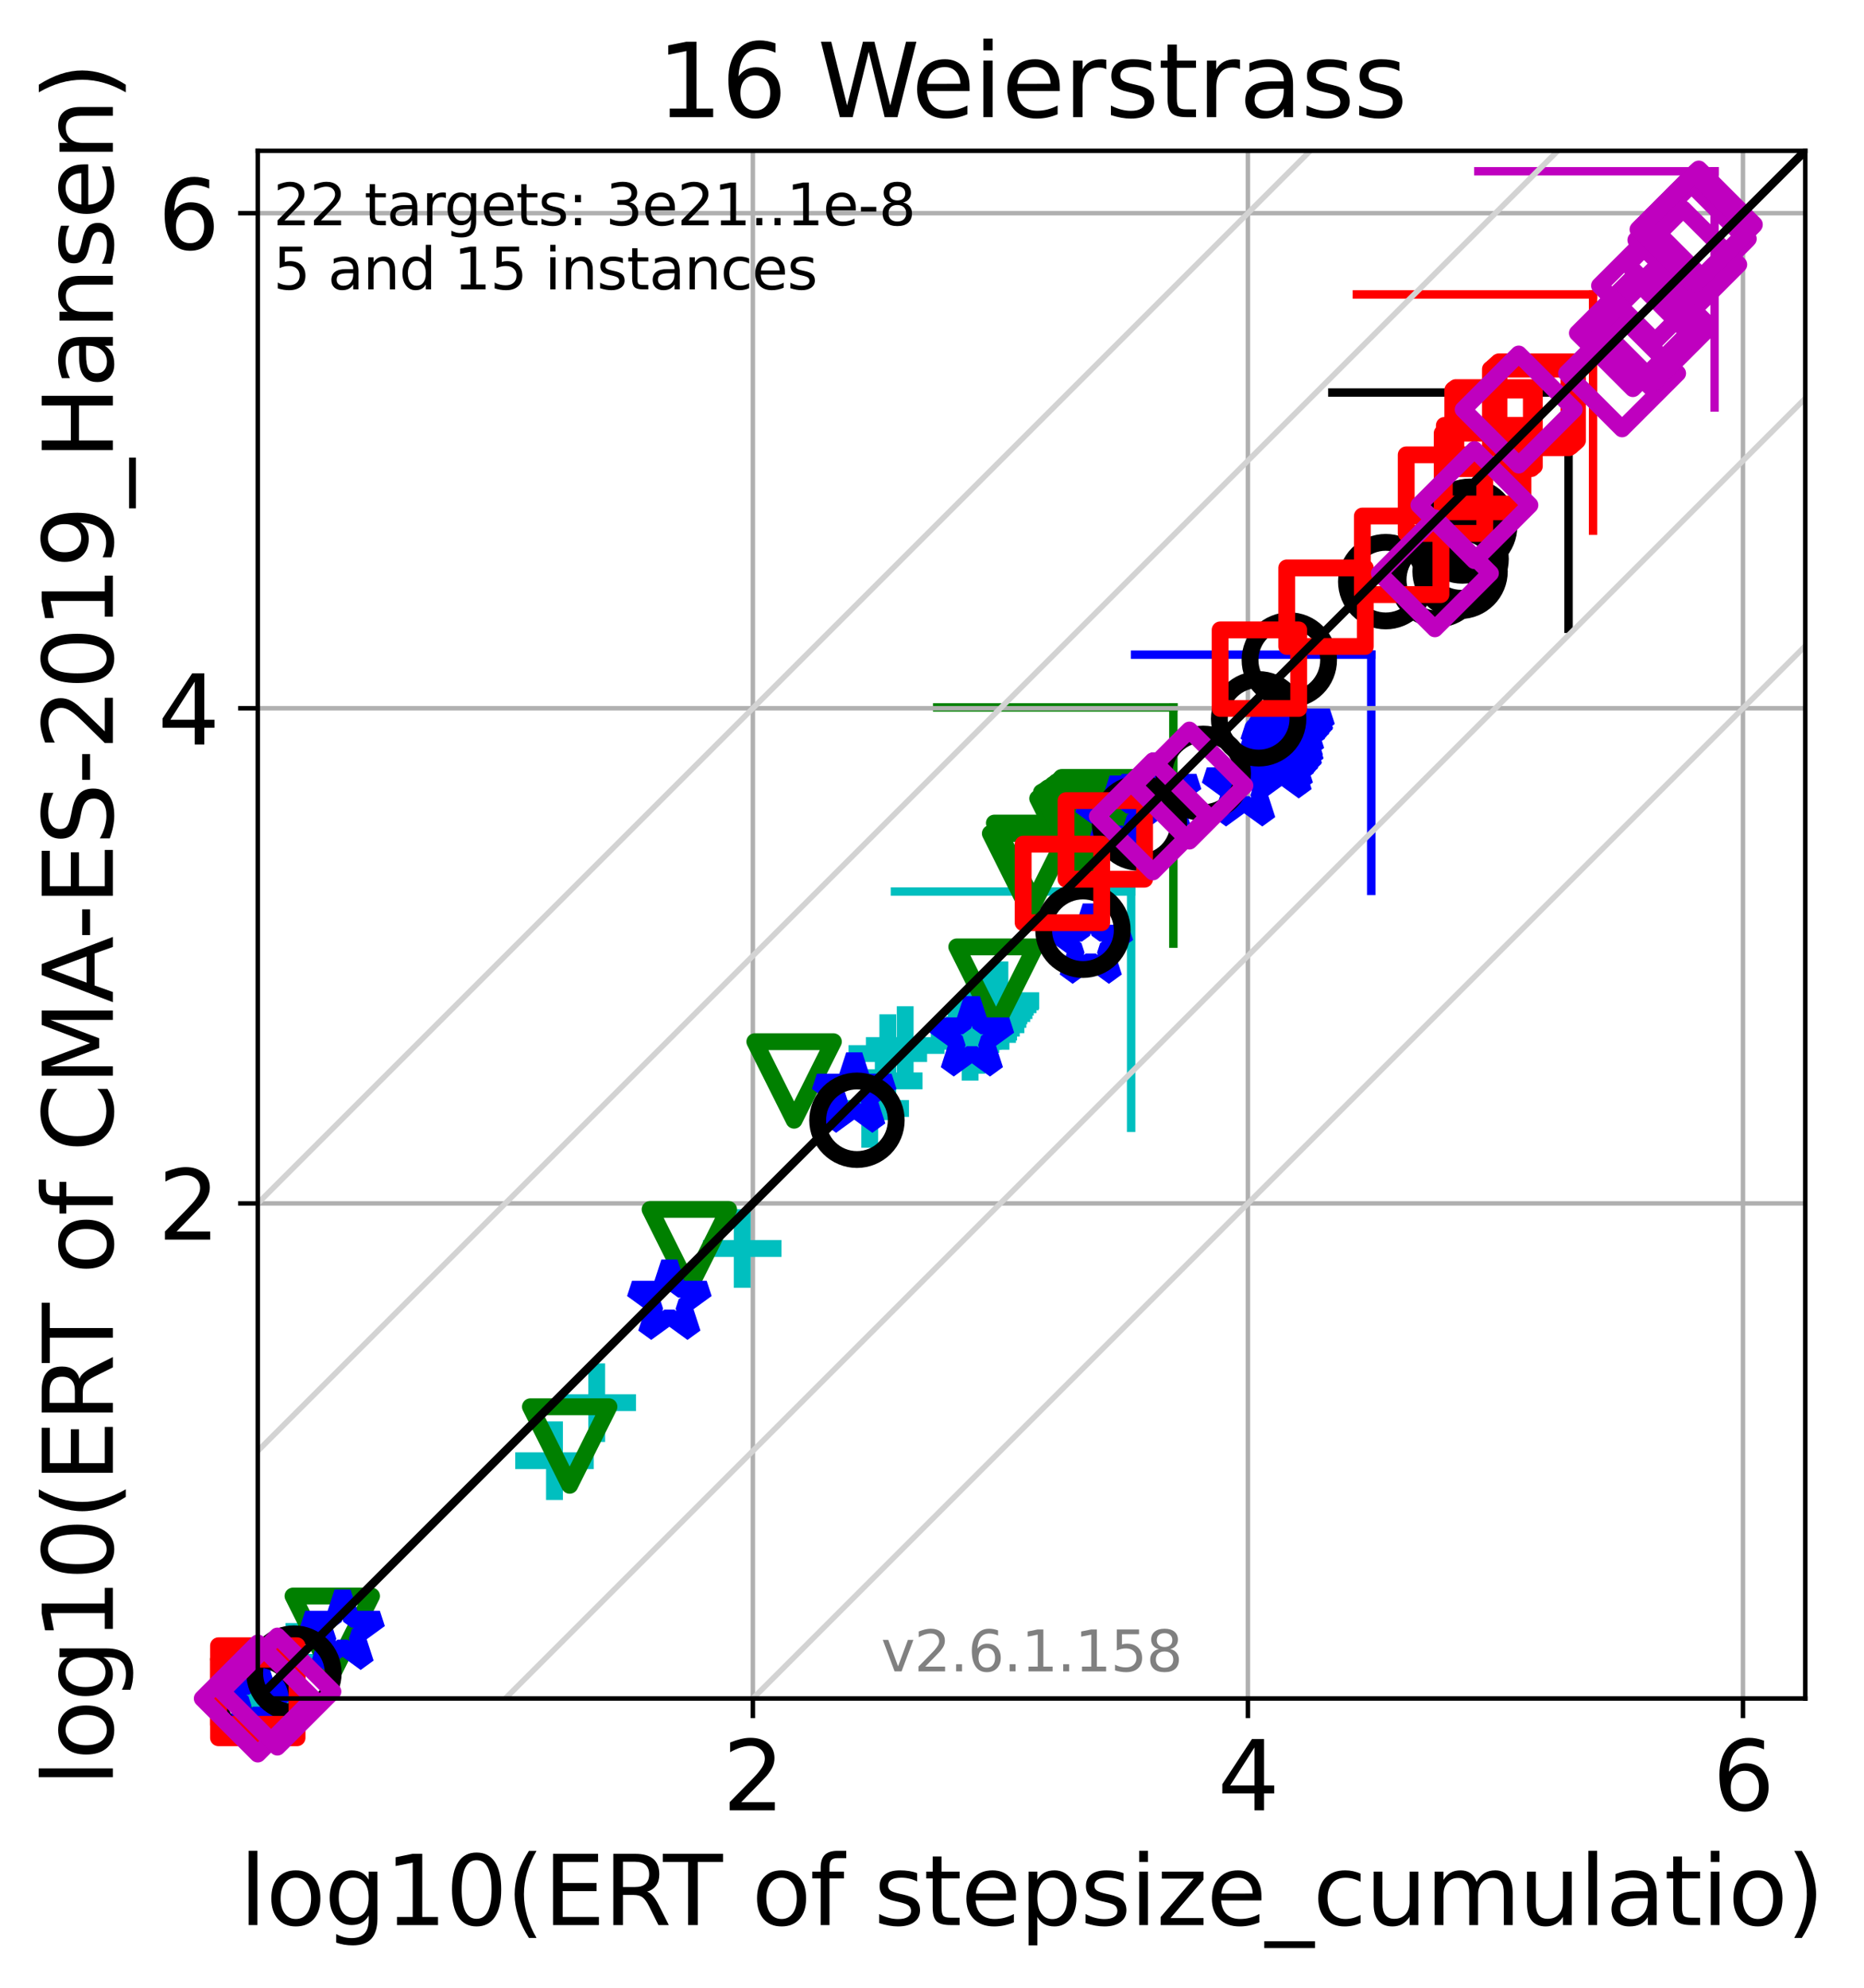 <?xml version="1.0" encoding="utf-8" standalone="no"?>
<!DOCTYPE svg PUBLIC "-//W3C//DTD SVG 1.1//EN"
  "http://www.w3.org/Graphics/SVG/1.1/DTD/svg11.dtd">
<svg xmlns:xlink="http://www.w3.org/1999/xlink" width="332.207pt" height="354.256pt" viewBox="0 0 332.207 354.256" xmlns="http://www.w3.org/2000/svg" version="1.1">
 <defs>
  <style type="text/css">*{stroke-linejoin: round; stroke-linecap: butt}</style>
 </defs>
 <g id="figure_1">
  <g id="patch_1">
   <path d="M 0 354.256 
L 332.207 354.256 
L 332.207 0 
L 0 0 
z
" style="fill: #ffffff"/>
  </g>
  <g id="axes_1">
   <g id="patch_2">
    <path d="M 45.942 302.677 
L 321.742 302.677 
L 321.742 26.877 
L 45.942 26.877 
z
" style="fill: #ffffff"/>
   </g>
   <g id="line2d_1">
    <path d="M 201.594 200.975 
L 201.594 158.878 
" clip-path="url(#pec97df1bcc)" style="fill: none; stroke: #00bfbf; stroke-width: 1.5; stroke-linecap: square"/>
   </g>
   <g id="line2d_2">
    <path d="M 159.497 158.878 
L 201.594 158.878 
" clip-path="url(#pec97df1bcc)" style="fill: none; stroke: #00bfbf; stroke-width: 1.5; stroke-linecap: square"/>
   </g>
   <g id="line2d_3">
    <path d="M 209.124 168.161 
L 209.124 126.064 
" clip-path="url(#pec97df1bcc)" style="fill: none; stroke: #008000; stroke-width: 1.5; stroke-linecap: square"/>
   </g>
   <g id="line2d_4">
    <path d="M 167.027 126.064 
L 209.124 126.064 
" clip-path="url(#pec97df1bcc)" style="fill: none; stroke: #008000; stroke-width: 1.5; stroke-linecap: square"/>
   </g>
   <g id="line2d_5">
    <path d="M 244.388 158.761 
L 244.388 116.664 
" clip-path="url(#pec97df1bcc)" style="fill: none; stroke: #0000ff; stroke-width: 1.5; stroke-linecap: square"/>
   </g>
   <g id="line2d_6">
    <path d="M 202.291 116.664 
L 244.388 116.664 
" clip-path="url(#pec97df1bcc)" style="fill: none; stroke: #0000ff; stroke-width: 1.5; stroke-linecap: square"/>
   </g>
   <g id="line2d_7">
    <path d="M 279.552 112.048 
L 279.552 69.951 
" clip-path="url(#pec97df1bcc)" style="fill: none; stroke: #000000; stroke-width: 1.5; stroke-linecap: square"/>
   </g>
   <g id="line2d_8">
    <path d="M 237.455 69.951 
L 279.552 69.951 
" clip-path="url(#pec97df1bcc)" style="fill: none; stroke: #000000; stroke-width: 1.5; stroke-linecap: square"/>
   </g>
   <g id="line2d_9">
    <path d="M 283.921 94.568 
L 283.921 52.471 
" clip-path="url(#pec97df1bcc)" style="fill: none; stroke: #ff0000; stroke-width: 1.5; stroke-linecap: square"/>
   </g>
   <g id="line2d_10">
    <path d="M 241.824 52.471 
L 283.921 52.471 
" clip-path="url(#pec97df1bcc)" style="fill: none; stroke: #ff0000; stroke-width: 1.5; stroke-linecap: square"/>
   </g>
   <g id="line2d_11">
    <path d="M 305.575 72.622 
L 305.575 30.525 
" clip-path="url(#pec97df1bcc)" style="fill: none; stroke: #bf00bf; stroke-width: 1.5; stroke-linecap: square"/>
   </g>
   <g id="line2d_12">
    <path d="M 263.478 30.525 
L 305.575 30.525 
" clip-path="url(#pec97df1bcc)" style="fill: none; stroke: #bf00bf; stroke-width: 1.5; stroke-linecap: square"/>
   </g>
   <g id="matplotlib.axis_1">
    <g id="xtick_1">
     <g id="line2d_13">
      <path d="M 134.173 302.677 
L 134.173 26.877 
" clip-path="url(#pec97df1bcc)" style="fill: none; stroke: #b0b0b0; stroke-width: 0.8; stroke-linecap: square"/>
     </g>
     <g id="line2d_14">
      <defs>
       <path id="m3fbb1f5963" d="M 0 0 
L 0 3.5 
" style="stroke: #000000; stroke-width: 0.8"/>
      </defs>
      <g>
       <use xlink:href="#m3fbb1f5963" x="134.173" y="302.677" style="stroke: #000000; stroke-width: 0.8"/>
      </g>
     </g>
     <g id="text_1">
      <!-- 2 -->
      <g transform="translate(128.765 322.595)scale(0.17 -0.17)">
       <defs>
        <path id="DejaVuSans-32" d="M 1228 531 
L 3431 531 
L 3431 0 
L 469 0 
L 469 531 
Q 828 903 1448 1529 
Q 2069 2156 2228 2338 
Q 2531 2678 2651 2914 
Q 2772 3150 2772 3378 
Q 2772 3750 2511 3984 
Q 2250 4219 1831 4219 
Q 1534 4219 1204 4116 
Q 875 4013 500 3803 
L 500 4441 
Q 881 4594 1212 4672 
Q 1544 4750 1819 4750 
Q 2544 4750 2975 4387 
Q 3406 4025 3406 3419 
Q 3406 3131 3298 2873 
Q 3191 2616 2906 2266 
Q 2828 2175 2409 1742 
Q 1991 1309 1228 531 
z
" transform="scale(0.016)"/>
       </defs>
       <use xlink:href="#DejaVuSans-32"/>
      </g>
     </g>
    </g>
    <g id="xtick_2">
     <g id="line2d_15">
      <path d="M 222.404 302.677 
L 222.404 26.877 
" clip-path="url(#pec97df1bcc)" style="fill: none; stroke: #b0b0b0; stroke-width: 0.8; stroke-linecap: square"/>
     </g>
     <g id="line2d_16">
      <g>
       <use xlink:href="#m3fbb1f5963" x="222.404" y="302.677" style="stroke: #000000; stroke-width: 0.8"/>
      </g>
     </g>
     <g id="text_2">
      <!-- 4 -->
      <g transform="translate(216.996 322.595)scale(0.17 -0.17)">
       <defs>
        <path id="DejaVuSans-34" d="M 2419 4116 
L 825 1625 
L 2419 1625 
L 2419 4116 
z
M 2253 4666 
L 3047 4666 
L 3047 1625 
L 3713 1625 
L 3713 1100 
L 3047 1100 
L 3047 0 
L 2419 0 
L 2419 1100 
L 313 1100 
L 313 1709 
L 2253 4666 
z
" transform="scale(0.016)"/>
       </defs>
       <use xlink:href="#DejaVuSans-34"/>
      </g>
     </g>
    </g>
    <g id="xtick_3">
     <g id="line2d_17">
      <path d="M 310.635 302.677 
L 310.635 26.877 
" clip-path="url(#pec97df1bcc)" style="fill: none; stroke: #b0b0b0; stroke-width: 0.8; stroke-linecap: square"/>
     </g>
     <g id="line2d_18">
      <g>
       <use xlink:href="#m3fbb1f5963" x="310.635" y="302.677" style="stroke: #000000; stroke-width: 0.8"/>
      </g>
     </g>
     <g id="text_3">
      <!-- 6 -->
      <g transform="translate(305.227 322.595)scale(0.17 -0.17)">
       <defs>
        <path id="DejaVuSans-36" d="M 2113 2584 
Q 1688 2584 1439 2293 
Q 1191 2003 1191 1497 
Q 1191 994 1439 701 
Q 1688 409 2113 409 
Q 2538 409 2786 701 
Q 3034 994 3034 1497 
Q 3034 2003 2786 2293 
Q 2538 2584 2113 2584 
z
M 3366 4563 
L 3366 3988 
Q 3128 4100 2886 4159 
Q 2644 4219 2406 4219 
Q 1781 4219 1451 3797 
Q 1122 3375 1075 2522 
Q 1259 2794 1537 2939 
Q 1816 3084 2150 3084 
Q 2853 3084 3261 2657 
Q 3669 2231 3669 1497 
Q 3669 778 3244 343 
Q 2819 -91 2113 -91 
Q 1303 -91 875 529 
Q 447 1150 447 2328 
Q 447 3434 972 4092 
Q 1497 4750 2381 4750 
Q 2619 4750 2861 4703 
Q 3103 4656 3366 4563 
z
" transform="scale(0.016)"/>
       </defs>
       <use xlink:href="#DejaVuSans-36"/>
      </g>
     </g>
    </g>
    <g id="text_4">
     <!-- log10(ERT of stepsize_cumulatio) -->
     <g transform="translate(42.677 343.047)scale(0.17 -0.17)">
      <defs>
       <path id="DejaVuSans-6c" d="M 603 4863 
L 1178 4863 
L 1178 0 
L 603 0 
L 603 4863 
z
" transform="scale(0.016)"/>
       <path id="DejaVuSans-6f" d="M 1959 3097 
Q 1497 3097 1228 2736 
Q 959 2375 959 1747 
Q 959 1119 1226 758 
Q 1494 397 1959 397 
Q 2419 397 2687 759 
Q 2956 1122 2956 1747 
Q 2956 2369 2687 2733 
Q 2419 3097 1959 3097 
z
M 1959 3584 
Q 2709 3584 3137 3096 
Q 3566 2609 3566 1747 
Q 3566 888 3137 398 
Q 2709 -91 1959 -91 
Q 1206 -91 779 398 
Q 353 888 353 1747 
Q 353 2609 779 3096 
Q 1206 3584 1959 3584 
z
" transform="scale(0.016)"/>
       <path id="DejaVuSans-67" d="M 2906 1791 
Q 2906 2416 2648 2759 
Q 2391 3103 1925 3103 
Q 1463 3103 1205 2759 
Q 947 2416 947 1791 
Q 947 1169 1205 825 
Q 1463 481 1925 481 
Q 2391 481 2648 825 
Q 2906 1169 2906 1791 
z
M 3481 434 
Q 3481 -459 3084 -895 
Q 2688 -1331 1869 -1331 
Q 1566 -1331 1297 -1286 
Q 1028 -1241 775 -1147 
L 775 -588 
Q 1028 -725 1275 -790 
Q 1522 -856 1778 -856 
Q 2344 -856 2625 -561 
Q 2906 -266 2906 331 
L 2906 616 
Q 2728 306 2450 153 
Q 2172 0 1784 0 
Q 1141 0 747 490 
Q 353 981 353 1791 
Q 353 2603 747 3093 
Q 1141 3584 1784 3584 
Q 2172 3584 2450 3431 
Q 2728 3278 2906 2969 
L 2906 3500 
L 3481 3500 
L 3481 434 
z
" transform="scale(0.016)"/>
       <path id="DejaVuSans-31" d="M 794 531 
L 1825 531 
L 1825 4091 
L 703 3866 
L 703 4441 
L 1819 4666 
L 2450 4666 
L 2450 531 
L 3481 531 
L 3481 0 
L 794 0 
L 794 531 
z
" transform="scale(0.016)"/>
       <path id="DejaVuSans-30" d="M 2034 4250 
Q 1547 4250 1301 3770 
Q 1056 3291 1056 2328 
Q 1056 1369 1301 889 
Q 1547 409 2034 409 
Q 2525 409 2770 889 
Q 3016 1369 3016 2328 
Q 3016 3291 2770 3770 
Q 2525 4250 2034 4250 
z
M 2034 4750 
Q 2819 4750 3233 4129 
Q 3647 3509 3647 2328 
Q 3647 1150 3233 529 
Q 2819 -91 2034 -91 
Q 1250 -91 836 529 
Q 422 1150 422 2328 
Q 422 3509 836 4129 
Q 1250 4750 2034 4750 
z
" transform="scale(0.016)"/>
       <path id="DejaVuSans-28" d="M 1984 4856 
Q 1566 4138 1362 3434 
Q 1159 2731 1159 2009 
Q 1159 1288 1364 580 
Q 1569 -128 1984 -844 
L 1484 -844 
Q 1016 -109 783 600 
Q 550 1309 550 2009 
Q 550 2706 781 3412 
Q 1013 4119 1484 4856 
L 1984 4856 
z
" transform="scale(0.016)"/>
       <path id="DejaVuSans-45" d="M 628 4666 
L 3578 4666 
L 3578 4134 
L 1259 4134 
L 1259 2753 
L 3481 2753 
L 3481 2222 
L 1259 2222 
L 1259 531 
L 3634 531 
L 3634 0 
L 628 0 
L 628 4666 
z
" transform="scale(0.016)"/>
       <path id="DejaVuSans-52" d="M 2841 2188 
Q 3044 2119 3236 1894 
Q 3428 1669 3622 1275 
L 4263 0 
L 3584 0 
L 2988 1197 
Q 2756 1666 2539 1819 
Q 2322 1972 1947 1972 
L 1259 1972 
L 1259 0 
L 628 0 
L 628 4666 
L 2053 4666 
Q 2853 4666 3247 4331 
Q 3641 3997 3641 3322 
Q 3641 2881 3436 2590 
Q 3231 2300 2841 2188 
z
M 1259 4147 
L 1259 2491 
L 2053 2491 
Q 2509 2491 2742 2702 
Q 2975 2913 2975 3322 
Q 2975 3731 2742 3939 
Q 2509 4147 2053 4147 
L 1259 4147 
z
" transform="scale(0.016)"/>
       <path id="DejaVuSans-54" d="M -19 4666 
L 3928 4666 
L 3928 4134 
L 2272 4134 
L 2272 0 
L 1638 0 
L 1638 4134 
L -19 4134 
L -19 4666 
z
" transform="scale(0.016)"/>
       <path id="DejaVuSans-20" transform="scale(0.016)"/>
       <path id="DejaVuSans-66" d="M 2375 4863 
L 2375 4384 
L 1825 4384 
Q 1516 4384 1395 4259 
Q 1275 4134 1275 3809 
L 1275 3500 
L 2222 3500 
L 2222 3053 
L 1275 3053 
L 1275 0 
L 697 0 
L 697 3053 
L 147 3053 
L 147 3500 
L 697 3500 
L 697 3744 
Q 697 4328 969 4595 
Q 1241 4863 1831 4863 
L 2375 4863 
z
" transform="scale(0.016)"/>
       <path id="DejaVuSans-73" d="M 2834 3397 
L 2834 2853 
Q 2591 2978 2328 3040 
Q 2066 3103 1784 3103 
Q 1356 3103 1142 2972 
Q 928 2841 928 2578 
Q 928 2378 1081 2264 
Q 1234 2150 1697 2047 
L 1894 2003 
Q 2506 1872 2764 1633 
Q 3022 1394 3022 966 
Q 3022 478 2636 193 
Q 2250 -91 1575 -91 
Q 1294 -91 989 -36 
Q 684 19 347 128 
L 347 722 
Q 666 556 975 473 
Q 1284 391 1588 391 
Q 1994 391 2212 530 
Q 2431 669 2431 922 
Q 2431 1156 2273 1281 
Q 2116 1406 1581 1522 
L 1381 1569 
Q 847 1681 609 1914 
Q 372 2147 372 2553 
Q 372 3047 722 3315 
Q 1072 3584 1716 3584 
Q 2034 3584 2315 3537 
Q 2597 3491 2834 3397 
z
" transform="scale(0.016)"/>
       <path id="DejaVuSans-74" d="M 1172 4494 
L 1172 3500 
L 2356 3500 
L 2356 3053 
L 1172 3053 
L 1172 1153 
Q 1172 725 1289 603 
Q 1406 481 1766 481 
L 2356 481 
L 2356 0 
L 1766 0 
Q 1100 0 847 248 
Q 594 497 594 1153 
L 594 3053 
L 172 3053 
L 172 3500 
L 594 3500 
L 594 4494 
L 1172 4494 
z
" transform="scale(0.016)"/>
       <path id="DejaVuSans-65" d="M 3597 1894 
L 3597 1613 
L 953 1613 
Q 991 1019 1311 708 
Q 1631 397 2203 397 
Q 2534 397 2845 478 
Q 3156 559 3463 722 
L 3463 178 
Q 3153 47 2828 -22 
Q 2503 -91 2169 -91 
Q 1331 -91 842 396 
Q 353 884 353 1716 
Q 353 2575 817 3079 
Q 1281 3584 2069 3584 
Q 2775 3584 3186 3129 
Q 3597 2675 3597 1894 
z
M 3022 2063 
Q 3016 2534 2758 2815 
Q 2500 3097 2075 3097 
Q 1594 3097 1305 2825 
Q 1016 2553 972 2059 
L 3022 2063 
z
" transform="scale(0.016)"/>
       <path id="DejaVuSans-70" d="M 1159 525 
L 1159 -1331 
L 581 -1331 
L 581 3500 
L 1159 3500 
L 1159 2969 
Q 1341 3281 1617 3432 
Q 1894 3584 2278 3584 
Q 2916 3584 3314 3078 
Q 3713 2572 3713 1747 
Q 3713 922 3314 415 
Q 2916 -91 2278 -91 
Q 1894 -91 1617 61 
Q 1341 213 1159 525 
z
M 3116 1747 
Q 3116 2381 2855 2742 
Q 2594 3103 2138 3103 
Q 1681 3103 1420 2742 
Q 1159 2381 1159 1747 
Q 1159 1113 1420 752 
Q 1681 391 2138 391 
Q 2594 391 2855 752 
Q 3116 1113 3116 1747 
z
" transform="scale(0.016)"/>
       <path id="DejaVuSans-69" d="M 603 3500 
L 1178 3500 
L 1178 0 
L 603 0 
L 603 3500 
z
M 603 4863 
L 1178 4863 
L 1178 4134 
L 603 4134 
L 603 4863 
z
" transform="scale(0.016)"/>
       <path id="DejaVuSans-7a" d="M 353 3500 
L 3084 3500 
L 3084 2975 
L 922 459 
L 3084 459 
L 3084 0 
L 275 0 
L 275 525 
L 2438 3041 
L 353 3041 
L 353 3500 
z
" transform="scale(0.016)"/>
       <path id="DejaVuSans-5f" d="M 3263 -1063 
L 3263 -1509 
L -63 -1509 
L -63 -1063 
L 3263 -1063 
z
" transform="scale(0.016)"/>
       <path id="DejaVuSans-63" d="M 3122 3366 
L 3122 2828 
Q 2878 2963 2633 3030 
Q 2388 3097 2138 3097 
Q 1578 3097 1268 2742 
Q 959 2388 959 1747 
Q 959 1106 1268 751 
Q 1578 397 2138 397 
Q 2388 397 2633 464 
Q 2878 531 3122 666 
L 3122 134 
Q 2881 22 2623 -34 
Q 2366 -91 2075 -91 
Q 1284 -91 818 406 
Q 353 903 353 1747 
Q 353 2603 823 3093 
Q 1294 3584 2113 3584 
Q 2378 3584 2631 3529 
Q 2884 3475 3122 3366 
z
" transform="scale(0.016)"/>
       <path id="DejaVuSans-75" d="M 544 1381 
L 544 3500 
L 1119 3500 
L 1119 1403 
Q 1119 906 1312 657 
Q 1506 409 1894 409 
Q 2359 409 2629 706 
Q 2900 1003 2900 1516 
L 2900 3500 
L 3475 3500 
L 3475 0 
L 2900 0 
L 2900 538 
Q 2691 219 2414 64 
Q 2138 -91 1772 -91 
Q 1169 -91 856 284 
Q 544 659 544 1381 
z
M 1991 3584 
L 1991 3584 
z
" transform="scale(0.016)"/>
       <path id="DejaVuSans-6d" d="M 3328 2828 
Q 3544 3216 3844 3400 
Q 4144 3584 4550 3584 
Q 5097 3584 5394 3201 
Q 5691 2819 5691 2113 
L 5691 0 
L 5113 0 
L 5113 2094 
Q 5113 2597 4934 2840 
Q 4756 3084 4391 3084 
Q 3944 3084 3684 2787 
Q 3425 2491 3425 1978 
L 3425 0 
L 2847 0 
L 2847 2094 
Q 2847 2600 2669 2842 
Q 2491 3084 2119 3084 
Q 1678 3084 1418 2786 
Q 1159 2488 1159 1978 
L 1159 0 
L 581 0 
L 581 3500 
L 1159 3500 
L 1159 2956 
Q 1356 3278 1631 3431 
Q 1906 3584 2284 3584 
Q 2666 3584 2933 3390 
Q 3200 3197 3328 2828 
z
" transform="scale(0.016)"/>
       <path id="DejaVuSans-61" d="M 2194 1759 
Q 1497 1759 1228 1600 
Q 959 1441 959 1056 
Q 959 750 1161 570 
Q 1363 391 1709 391 
Q 2188 391 2477 730 
Q 2766 1069 2766 1631 
L 2766 1759 
L 2194 1759 
z
M 3341 1997 
L 3341 0 
L 2766 0 
L 2766 531 
Q 2569 213 2275 61 
Q 1981 -91 1556 -91 
Q 1019 -91 701 211 
Q 384 513 384 1019 
Q 384 1609 779 1909 
Q 1175 2209 1959 2209 
L 2766 2209 
L 2766 2266 
Q 2766 2663 2505 2880 
Q 2244 3097 1772 3097 
Q 1472 3097 1187 3025 
Q 903 2953 641 2809 
L 641 3341 
Q 956 3463 1253 3523 
Q 1550 3584 1831 3584 
Q 2591 3584 2966 3190 
Q 3341 2797 3341 1997 
z
" transform="scale(0.016)"/>
       <path id="DejaVuSans-29" d="M 513 4856 
L 1013 4856 
Q 1481 4119 1714 3412 
Q 1947 2706 1947 2009 
Q 1947 1309 1714 600 
Q 1481 -109 1013 -844 
L 513 -844 
Q 928 -128 1133 580 
Q 1338 1288 1338 2009 
Q 1338 2731 1133 3434 
Q 928 4138 513 4856 
z
" transform="scale(0.016)"/>
      </defs>
      <use xlink:href="#DejaVuSans-6c"/>
      <use xlink:href="#DejaVuSans-6f" x="27.783"/>
      <use xlink:href="#DejaVuSans-67" x="88.965"/>
      <use xlink:href="#DejaVuSans-31" x="152.441"/>
      <use xlink:href="#DejaVuSans-30" x="216.064"/>
      <use xlink:href="#DejaVuSans-28" x="279.688"/>
      <use xlink:href="#DejaVuSans-45" x="318.701"/>
      <use xlink:href="#DejaVuSans-52" x="381.885"/>
      <use xlink:href="#DejaVuSans-54" x="444.117"/>
      <use xlink:href="#DejaVuSans-20" x="505.201"/>
      <use xlink:href="#DejaVuSans-6f" x="536.988"/>
      <use xlink:href="#DejaVuSans-66" x="598.17"/>
      <use xlink:href="#DejaVuSans-20" x="633.375"/>
      <use xlink:href="#DejaVuSans-73" x="665.162"/>
      <use xlink:href="#DejaVuSans-74" x="717.262"/>
      <use xlink:href="#DejaVuSans-65" x="756.471"/>
      <use xlink:href="#DejaVuSans-70" x="817.994"/>
      <use xlink:href="#DejaVuSans-73" x="881.471"/>
      <use xlink:href="#DejaVuSans-69" x="933.57"/>
      <use xlink:href="#DejaVuSans-7a" x="961.354"/>
      <use xlink:href="#DejaVuSans-65" x="1013.844"/>
      <use xlink:href="#DejaVuSans-5f" x="1075.367"/>
      <use xlink:href="#DejaVuSans-63" x="1125.367"/>
      <use xlink:href="#DejaVuSans-75" x="1180.348"/>
      <use xlink:href="#DejaVuSans-6d" x="1243.727"/>
      <use xlink:href="#DejaVuSans-75" x="1341.139"/>
      <use xlink:href="#DejaVuSans-6c" x="1404.518"/>
      <use xlink:href="#DejaVuSans-61" x="1432.301"/>
      <use xlink:href="#DejaVuSans-74" x="1493.58"/>
      <use xlink:href="#DejaVuSans-69" x="1532.789"/>
      <use xlink:href="#DejaVuSans-6f" x="1560.572"/>
      <use xlink:href="#DejaVuSans-29" x="1621.754"/>
     </g>
    </g>
   </g>
   <g id="matplotlib.axis_2">
    <g id="ytick_1">
     <g id="line2d_19">
      <path d="M 45.942 214.446 
L 321.742 214.446 
" clip-path="url(#pec97df1bcc)" style="fill: none; stroke: #b0b0b0; stroke-width: 0.8; stroke-linecap: square"/>
     </g>
     <g id="line2d_20">
      <defs>
       <path id="md7841260b5" d="M 0 0 
L -3.5 0 
" style="stroke: #000000; stroke-width: 0.8"/>
      </defs>
      <g>
       <use xlink:href="#md7841260b5" x="45.942" y="214.446" style="stroke: #000000; stroke-width: 0.8"/>
      </g>
     </g>
     <g id="text_5">
      <!-- 2 -->
      <g transform="translate(28.126 220.905)scale(0.17 -0.17)">
       <use xlink:href="#DejaVuSans-32"/>
      </g>
     </g>
    </g>
    <g id="ytick_2">
     <g id="line2d_21">
      <path d="M 45.942 126.215 
L 321.742 126.215 
" clip-path="url(#pec97df1bcc)" style="fill: none; stroke: #b0b0b0; stroke-width: 0.8; stroke-linecap: square"/>
     </g>
     <g id="line2d_22">
      <g>
       <use xlink:href="#md7841260b5" x="45.942" y="126.215" style="stroke: #000000; stroke-width: 0.8"/>
      </g>
     </g>
     <g id="text_6">
      <!-- 4 -->
      <g transform="translate(28.126 132.674)scale(0.17 -0.17)">
       <use xlink:href="#DejaVuSans-34"/>
      </g>
     </g>
    </g>
    <g id="ytick_3">
     <g id="line2d_23">
      <path d="M 45.942 37.984 
L 321.742 37.984 
" clip-path="url(#pec97df1bcc)" style="fill: none; stroke: #b0b0b0; stroke-width: 0.8; stroke-linecap: square"/>
     </g>
     <g id="line2d_24">
      <g>
       <use xlink:href="#md7841260b5" x="45.942" y="37.984" style="stroke: #000000; stroke-width: 0.8"/>
      </g>
     </g>
     <g id="text_7">
      <!-- 6 -->
      <g transform="translate(28.126 44.443)scale(0.17 -0.17)">
       <use xlink:href="#DejaVuSans-36"/>
      </g>
     </g>
    </g>
    <g id="text_8">
     <!-- log10(ERT of CMA-ES-2019_Hansen) -->
     <g transform="translate(20.117 318.342)rotate(-90)scale(0.17 -0.17)">
      <defs>
       <path id="DejaVuSans-43" d="M 4122 4306 
L 4122 3641 
Q 3803 3938 3442 4084 
Q 3081 4231 2675 4231 
Q 1875 4231 1450 3742 
Q 1025 3253 1025 2328 
Q 1025 1406 1450 917 
Q 1875 428 2675 428 
Q 3081 428 3442 575 
Q 3803 722 4122 1019 
L 4122 359 
Q 3791 134 3420 21 
Q 3050 -91 2638 -91 
Q 1578 -91 968 557 
Q 359 1206 359 2328 
Q 359 3453 968 4101 
Q 1578 4750 2638 4750 
Q 3056 4750 3426 4639 
Q 3797 4528 4122 4306 
z
" transform="scale(0.016)"/>
       <path id="DejaVuSans-4d" d="M 628 4666 
L 1569 4666 
L 2759 1491 
L 3956 4666 
L 4897 4666 
L 4897 0 
L 4281 0 
L 4281 4097 
L 3078 897 
L 2444 897 
L 1241 4097 
L 1241 0 
L 628 0 
L 628 4666 
z
" transform="scale(0.016)"/>
       <path id="DejaVuSans-41" d="M 2188 4044 
L 1331 1722 
L 3047 1722 
L 2188 4044 
z
M 1831 4666 
L 2547 4666 
L 4325 0 
L 3669 0 
L 3244 1197 
L 1141 1197 
L 716 0 
L 50 0 
L 1831 4666 
z
" transform="scale(0.016)"/>
       <path id="DejaVuSans-2d" d="M 313 2009 
L 1997 2009 
L 1997 1497 
L 313 1497 
L 313 2009 
z
" transform="scale(0.016)"/>
       <path id="DejaVuSans-53" d="M 3425 4513 
L 3425 3897 
Q 3066 4069 2747 4153 
Q 2428 4238 2131 4238 
Q 1616 4238 1336 4038 
Q 1056 3838 1056 3469 
Q 1056 3159 1242 3001 
Q 1428 2844 1947 2747 
L 2328 2669 
Q 3034 2534 3370 2195 
Q 3706 1856 3706 1288 
Q 3706 609 3251 259 
Q 2797 -91 1919 -91 
Q 1588 -91 1214 -16 
Q 841 59 441 206 
L 441 856 
Q 825 641 1194 531 
Q 1563 422 1919 422 
Q 2459 422 2753 634 
Q 3047 847 3047 1241 
Q 3047 1584 2836 1778 
Q 2625 1972 2144 2069 
L 1759 2144 
Q 1053 2284 737 2584 
Q 422 2884 422 3419 
Q 422 4038 858 4394 
Q 1294 4750 2059 4750 
Q 2388 4750 2728 4690 
Q 3069 4631 3425 4513 
z
" transform="scale(0.016)"/>
       <path id="DejaVuSans-39" d="M 703 97 
L 703 672 
Q 941 559 1184 500 
Q 1428 441 1663 441 
Q 2288 441 2617 861 
Q 2947 1281 2994 2138 
Q 2813 1869 2534 1725 
Q 2256 1581 1919 1581 
Q 1219 1581 811 2004 
Q 403 2428 403 3163 
Q 403 3881 828 4315 
Q 1253 4750 1959 4750 
Q 2769 4750 3195 4129 
Q 3622 3509 3622 2328 
Q 3622 1225 3098 567 
Q 2575 -91 1691 -91 
Q 1453 -91 1209 -44 
Q 966 3 703 97 
z
M 1959 2075 
Q 2384 2075 2632 2365 
Q 2881 2656 2881 3163 
Q 2881 3666 2632 3958 
Q 2384 4250 1959 4250 
Q 1534 4250 1286 3958 
Q 1038 3666 1038 3163 
Q 1038 2656 1286 2365 
Q 1534 2075 1959 2075 
z
" transform="scale(0.016)"/>
       <path id="DejaVuSans-48" d="M 628 4666 
L 1259 4666 
L 1259 2753 
L 3553 2753 
L 3553 4666 
L 4184 4666 
L 4184 0 
L 3553 0 
L 3553 2222 
L 1259 2222 
L 1259 0 
L 628 0 
L 628 4666 
z
" transform="scale(0.016)"/>
       <path id="DejaVuSans-6e" d="M 3513 2113 
L 3513 0 
L 2938 0 
L 2938 2094 
Q 2938 2591 2744 2837 
Q 2550 3084 2163 3084 
Q 1697 3084 1428 2787 
Q 1159 2491 1159 1978 
L 1159 0 
L 581 0 
L 581 3500 
L 1159 3500 
L 1159 2956 
Q 1366 3272 1645 3428 
Q 1925 3584 2291 3584 
Q 2894 3584 3203 3211 
Q 3513 2838 3513 2113 
z
" transform="scale(0.016)"/>
      </defs>
      <use xlink:href="#DejaVuSans-6c"/>
      <use xlink:href="#DejaVuSans-6f" x="27.783"/>
      <use xlink:href="#DejaVuSans-67" x="88.965"/>
      <use xlink:href="#DejaVuSans-31" x="152.441"/>
      <use xlink:href="#DejaVuSans-30" x="216.064"/>
      <use xlink:href="#DejaVuSans-28" x="279.688"/>
      <use xlink:href="#DejaVuSans-45" x="318.701"/>
      <use xlink:href="#DejaVuSans-52" x="381.885"/>
      <use xlink:href="#DejaVuSans-54" x="444.117"/>
      <use xlink:href="#DejaVuSans-20" x="505.201"/>
      <use xlink:href="#DejaVuSans-6f" x="536.988"/>
      <use xlink:href="#DejaVuSans-66" x="598.17"/>
      <use xlink:href="#DejaVuSans-20" x="633.375"/>
      <use xlink:href="#DejaVuSans-43" x="665.162"/>
      <use xlink:href="#DejaVuSans-4d" x="734.986"/>
      <use xlink:href="#DejaVuSans-41" x="821.266"/>
      <use xlink:href="#DejaVuSans-2d" x="887.424"/>
      <use xlink:href="#DejaVuSans-45" x="923.508"/>
      <use xlink:href="#DejaVuSans-53" x="986.691"/>
      <use xlink:href="#DejaVuSans-2d" x="1050.168"/>
      <use xlink:href="#DejaVuSans-32" x="1086.252"/>
      <use xlink:href="#DejaVuSans-30" x="1149.875"/>
      <use xlink:href="#DejaVuSans-31" x="1213.498"/>
      <use xlink:href="#DejaVuSans-39" x="1277.121"/>
      <use xlink:href="#DejaVuSans-5f" x="1340.744"/>
      <use xlink:href="#DejaVuSans-48" x="1390.744"/>
      <use xlink:href="#DejaVuSans-61" x="1465.939"/>
      <use xlink:href="#DejaVuSans-6e" x="1527.219"/>
      <use xlink:href="#DejaVuSans-73" x="1590.598"/>
      <use xlink:href="#DejaVuSans-65" x="1642.697"/>
      <use xlink:href="#DejaVuSans-6e" x="1704.221"/>
      <use xlink:href="#DejaVuSans-29" x="1767.6"/>
     </g>
    </g>
   </g>
   <g id="line2d_25">
    <defs>
     <path id="mf07a704f4f" d="M -7 0 
L 7 0 
M 0 7 
L 0 -7 
" style="stroke: #00bfbf; stroke-width: 3"/>
    </defs>
    <g>
     <use xlink:href="#mf07a704f4f" x="45.942" y="302.677" style="fill-opacity: 0; stroke: #00bfbf; stroke-width: 3"/>
     <use xlink:href="#mf07a704f4f" x="52.388" y="296.231" style="fill-opacity: 0; stroke: #00bfbf; stroke-width: 3"/>
     <use xlink:href="#mf07a704f4f" x="98.821" y="260.299" style="fill-opacity: 0; stroke: #00bfbf; stroke-width: 3"/>
     <use xlink:href="#mf07a704f4f" x="106.346" y="249.96" style="fill-opacity: 0; stroke: #00bfbf; stroke-width: 3"/>
     <use xlink:href="#mf07a704f4f" x="132.282" y="222.485" style="fill-opacity: 0; stroke: #00bfbf; stroke-width: 3"/>
     <use xlink:href="#mf07a704f4f" x="155.003" y="197.535" style="fill-opacity: 0; stroke: #00bfbf; stroke-width: 3"/>
     <use xlink:href="#mf07a704f4f" x="157.415" y="192.613" style="fill-opacity: 0; stroke: #00bfbf; stroke-width: 3"/>
     <use xlink:href="#mf07a704f4f" x="158.229" y="187.752" style="fill-opacity: 0; stroke: #00bfbf; stroke-width: 3"/>
     <use xlink:href="#mf07a704f4f" x="161.327" y="186.311" style="fill-opacity: 0; stroke: #00bfbf; stroke-width: 3"/>
     <use xlink:href="#mf07a704f4f" x="172.894" y="185.564" style="fill-opacity: 0; stroke: #00bfbf; stroke-width: 3"/>
     <use xlink:href="#mf07a704f4f" x="174.066" y="184.345" style="fill-opacity: 0; stroke: #00bfbf; stroke-width: 3"/>
     <use xlink:href="#mf07a704f4f" x="174.261" y="183.914" style="fill-opacity: 0; stroke: #00bfbf; stroke-width: 3"/>
     <use xlink:href="#mf07a704f4f" x="174.737" y="183.219" style="fill-opacity: 0; stroke: #00bfbf; stroke-width: 3"/>
     <use xlink:href="#mf07a704f4f" x="175.563" y="182.613" style="fill-opacity: 0; stroke: #00bfbf; stroke-width: 3"/>
     <use xlink:href="#mf07a704f4f" x="175.913" y="181.669" style="fill-opacity: 0; stroke: #00bfbf; stroke-width: 3"/>
     <use xlink:href="#mf07a704f4f" x="176.09" y="181.009" style="fill-opacity: 0; stroke: #00bfbf; stroke-width: 3"/>
     <use xlink:href="#mf07a704f4f" x="176.603" y="180.624" style="fill-opacity: 0; stroke: #00bfbf; stroke-width: 3"/>
     <use xlink:href="#mf07a704f4f" x="176.997" y="180.084" style="fill-opacity: 0; stroke: #00bfbf; stroke-width: 3"/>
     <use xlink:href="#mf07a704f4f" x="177.233" y="179.485" style="fill-opacity: 0; stroke: #00bfbf; stroke-width: 3"/>
     <use xlink:href="#mf07a704f4f" x="177.733" y="179.047" style="fill-opacity: 0; stroke: #00bfbf; stroke-width: 3"/>
     <use xlink:href="#mf07a704f4f" x="178.123" y="178.521" style="fill-opacity: 0; stroke: #00bfbf; stroke-width: 3"/>
     <use xlink:href="#mf07a704f4f" x="178.208" y="178.326" style="fill-opacity: 0; stroke: #00bfbf; stroke-width: 3"/>
    </g>
   </g>
   <g id="line2d_26">
    <defs>
     <path id="me3fb630bcc" d="M -0 7 
L 7 -7 
L -7 -7 
z
" style="stroke: #008000; stroke-width: 3; stroke-linejoin: miter"/>
    </defs>
    <g>
     <use xlink:href="#me3fb630bcc" x="45.942" y="302.677" style="fill-opacity: 0; stroke: #008000; stroke-width: 3; stroke-linejoin: miter"/>
     <use xlink:href="#me3fb630bcc" x="59.222" y="291.416" style="fill-opacity: 0; stroke: #008000; stroke-width: 3; stroke-linejoin: miter"/>
     <use xlink:href="#me3fb630bcc" x="101.531" y="257.688" style="fill-opacity: 0; stroke: #008000; stroke-width: 3; stroke-linejoin: miter"/>
     <use xlink:href="#me3fb630bcc" x="122.858" y="222.523" style="fill-opacity: 0; stroke: #008000; stroke-width: 3; stroke-linejoin: miter"/>
     <use xlink:href="#me3fb630bcc" x="141.528" y="192.63" style="fill-opacity: 0; stroke: #008000; stroke-width: 3; stroke-linejoin: miter"/>
     <use xlink:href="#me3fb630bcc" x="177.518" y="175.739" style="fill-opacity: 0; stroke: #008000; stroke-width: 3; stroke-linejoin: miter"/>
     <use xlink:href="#me3fb630bcc" x="183.497" y="155.529" style="fill-opacity: 0; stroke: #008000; stroke-width: 3; stroke-linejoin: miter"/>
     <use xlink:href="#me3fb630bcc" x="184.219" y="153.67" style="fill-opacity: 0; stroke: #008000; stroke-width: 3; stroke-linejoin: miter"/>
     <use xlink:href="#me3fb630bcc" x="191.933" y="149.292" style="fill-opacity: 0; stroke: #008000; stroke-width: 3; stroke-linejoin: miter"/>
     <use xlink:href="#me3fb630bcc" x="192.423" y="149.038" style="fill-opacity: 0; stroke: #008000; stroke-width: 3; stroke-linejoin: miter"/>
     <use xlink:href="#me3fb630bcc" x="192.611" y="148.189" style="fill-opacity: 0; stroke: #008000; stroke-width: 3; stroke-linejoin: miter"/>
     <use xlink:href="#me3fb630bcc" x="193.022" y="147.955" style="fill-opacity: 0; stroke: #008000; stroke-width: 3; stroke-linejoin: miter"/>
     <use xlink:href="#me3fb630bcc" x="193.54" y="147.584" style="fill-opacity: 0; stroke: #008000; stroke-width: 3; stroke-linejoin: miter"/>
     <use xlink:href="#me3fb630bcc" x="193.835" y="147.369" style="fill-opacity: 0; stroke: #008000; stroke-width: 3; stroke-linejoin: miter"/>
     <use xlink:href="#me3fb630bcc" x="194.491" y="147.065" style="fill-opacity: 0; stroke: #008000; stroke-width: 3; stroke-linejoin: miter"/>
     <use xlink:href="#me3fb630bcc" x="194.608" y="146.844" style="fill-opacity: 0; stroke: #008000; stroke-width: 3; stroke-linejoin: miter"/>
     <use xlink:href="#me3fb630bcc" x="195.055" y="146.535" style="fill-opacity: 0; stroke: #008000; stroke-width: 3; stroke-linejoin: miter"/>
     <use xlink:href="#me3fb630bcc" x="195.315" y="146.321" style="fill-opacity: 0; stroke: #008000; stroke-width: 3; stroke-linejoin: miter"/>
     <use xlink:href="#me3fb630bcc" x="195.747" y="146.062" style="fill-opacity: 0; stroke: #008000; stroke-width: 3; stroke-linejoin: miter"/>
     <use xlink:href="#me3fb630bcc" x="195.874" y="145.918" style="fill-opacity: 0; stroke: #008000; stroke-width: 3; stroke-linejoin: miter"/>
     <use xlink:href="#me3fb630bcc" x="196.131" y="145.616" style="fill-opacity: 0; stroke: #008000; stroke-width: 3; stroke-linejoin: miter"/>
     <use xlink:href="#me3fb630bcc" x="196.214" y="145.541" style="fill-opacity: 0; stroke: #008000; stroke-width: 3; stroke-linejoin: miter"/>
    </g>
   </g>
   <g id="line2d_27">
    <defs>
     <path id="m2de80d87be" d="M 0 -7 
L -1.572 -2.163 
L -6.657 -2.163 
L -2.543 0.826 
L -4.114 5.663 
L -0 2.674 
L 4.114 5.663 
L 2.543 0.826 
L 6.657 -2.163 
L 1.572 -2.163 
z
" style="stroke: #0000ff; stroke-width: 3; stroke-linejoin: bevel"/>
    </defs>
    <g>
     <use xlink:href="#m2de80d87be" x="45.942" y="302.677" style="fill-opacity: 0; stroke: #0000ff; stroke-width: 3; stroke-linejoin: bevel"/>
     <use xlink:href="#m2de80d87be" x="61.048" y="290.719" style="fill-opacity: 0; stroke: #0000ff; stroke-width: 3; stroke-linejoin: bevel"/>
     <use xlink:href="#m2de80d87be" x="119.295" y="231.906" style="fill-opacity: 0; stroke: #0000ff; stroke-width: 3; stroke-linejoin: bevel"/>
     <use xlink:href="#m2de80d87be" x="152.242" y="194.995" style="fill-opacity: 0; stroke: #0000ff; stroke-width: 3; stroke-linejoin: bevel"/>
     <use xlink:href="#m2de80d87be" x="173.211" y="184.965" style="fill-opacity: 0; stroke: #0000ff; stroke-width: 3; stroke-linejoin: bevel"/>
     <use xlink:href="#m2de80d87be" x="194.402" y="168.452" style="fill-opacity: 0; stroke: #0000ff; stroke-width: 3; stroke-linejoin: bevel"/>
     <use xlink:href="#m2de80d87be" x="199.19" y="145.658" style="fill-opacity: 0; stroke: #0000ff; stroke-width: 3; stroke-linejoin: bevel"/>
     <use xlink:href="#m2de80d87be" x="206.566" y="141.556" style="fill-opacity: 0; stroke: #0000ff; stroke-width: 3; stroke-linejoin: bevel"/>
     <use xlink:href="#m2de80d87be" x="221.738" y="140.408" style="fill-opacity: 0; stroke: #0000ff; stroke-width: 3; stroke-linejoin: bevel"/>
     <use xlink:href="#m2de80d87be" x="228.23" y="135.414" style="fill-opacity: 0; stroke: #0000ff; stroke-width: 3; stroke-linejoin: bevel"/>
     <use xlink:href="#m2de80d87be" x="228.455" y="134.232" style="fill-opacity: 0; stroke: #0000ff; stroke-width: 3; stroke-linejoin: bevel"/>
     <use xlink:href="#m2de80d87be" x="228.626" y="132.579" style="fill-opacity: 0; stroke: #0000ff; stroke-width: 3; stroke-linejoin: bevel"/>
     <use xlink:href="#m2de80d87be" x="228.819" y="132.288" style="fill-opacity: 0; stroke: #0000ff; stroke-width: 3; stroke-linejoin: bevel"/>
     <use xlink:href="#m2de80d87be" x="228.997" y="132.049" style="fill-opacity: 0; stroke: #0000ff; stroke-width: 3; stroke-linejoin: bevel"/>
     <use xlink:href="#m2de80d87be" x="229.308" y="131.766" style="fill-opacity: 0; stroke: #0000ff; stroke-width: 3; stroke-linejoin: bevel"/>
     <use xlink:href="#m2de80d87be" x="229.399" y="131.589" style="fill-opacity: 0; stroke: #0000ff; stroke-width: 3; stroke-linejoin: bevel"/>
     <use xlink:href="#m2de80d87be" x="229.54" y="131.337" style="fill-opacity: 0; stroke: #0000ff; stroke-width: 3; stroke-linejoin: bevel"/>
     <use xlink:href="#m2de80d87be" x="229.694" y="131.182" style="fill-opacity: 0; stroke: #0000ff; stroke-width: 3; stroke-linejoin: bevel"/>
     <use xlink:href="#m2de80d87be" x="229.958" y="130.959" style="fill-opacity: 0; stroke: #0000ff; stroke-width: 3; stroke-linejoin: bevel"/>
     <use xlink:href="#m2de80d87be" x="230.059" y="130.749" style="fill-opacity: 0; stroke: #0000ff; stroke-width: 3; stroke-linejoin: bevel"/>
     <use xlink:href="#m2de80d87be" x="230.258" y="130.043" style="fill-opacity: 0; stroke: #0000ff; stroke-width: 3; stroke-linejoin: bevel"/>
     <use xlink:href="#m2de80d87be" x="230.346" y="129.93" style="fill-opacity: 0; stroke: #0000ff; stroke-width: 3; stroke-linejoin: bevel"/>
    </g>
   </g>
   <g id="line2d_28">
    <defs>
     <path id="m6aab06b576" d="M 0 7 
C 1.856 7 3.637 6.262 4.95 4.95 
C 6.262 3.637 7 1.856 7 0 
C 7 -1.856 6.262 -3.637 4.95 -4.95 
C 3.637 -6.262 1.856 -7 0 -7 
C -1.856 -7 -3.637 -6.262 -4.95 -4.95 
C -6.262 -3.637 -7 -1.856 -7 0 
C -7 1.856 -6.262 3.637 -4.95 4.95 
C -3.637 6.262 -1.856 7 0 7 
z
" style="stroke: #000000; stroke-width: 3"/>
    </defs>
    <g>
     <use xlink:href="#m6aab06b576" x="45.942" y="302.677" style="fill-opacity: 0; stroke: #000000; stroke-width: 3"/>
     <use xlink:href="#m6aab06b576" x="52.388" y="298.148" style="fill-opacity: 0; stroke: #000000; stroke-width: 3"/>
     <use xlink:href="#m6aab06b576" x="152.729" y="199.632" style="fill-opacity: 0; stroke: #000000; stroke-width: 3"/>
     <use xlink:href="#m6aab06b576" x="193.009" y="165.772" style="fill-opacity: 0; stroke: #000000; stroke-width: 3"/>
     <use xlink:href="#m6aab06b576" x="203.075" y="146.681" style="fill-opacity: 0; stroke: #000000; stroke-width: 3"/>
     <use xlink:href="#m6aab06b576" x="214.45" y="137.816" style="fill-opacity: 0; stroke: #000000; stroke-width: 3"/>
     <use xlink:href="#m6aab06b576" x="224.319" y="128.097" style="fill-opacity: 0; stroke: #000000; stroke-width: 3"/>
     <use xlink:href="#m6aab06b576" x="229.785" y="117.615" style="fill-opacity: 0; stroke: #000000; stroke-width: 3"/>
     <use xlink:href="#m6aab06b576" x="246.969" y="103.649" style="fill-opacity: 0; stroke: #000000; stroke-width: 3"/>
     <use xlink:href="#m6aab06b576" x="256.175" y="103.308" style="fill-opacity: 0; stroke: #000000; stroke-width: 3"/>
     <use xlink:href="#m6aab06b576" x="260.217" y="101.815" style="fill-opacity: 0; stroke: #000000; stroke-width: 3"/>
     <use xlink:href="#m6aab06b576" x="260.401" y="99.608" style="fill-opacity: 0; stroke: #000000; stroke-width: 3"/>
     <use xlink:href="#m6aab06b576" x="260.62" y="95.518" style="fill-opacity: 0; stroke: #000000; stroke-width: 3"/>
     <use xlink:href="#m6aab06b576" x="260.793" y="95.049" style="fill-opacity: 0; stroke: #000000; stroke-width: 3"/>
     <use xlink:href="#m6aab06b576" x="260.964" y="94.861" style="fill-opacity: 0; stroke: #000000; stroke-width: 3"/>
     <use xlink:href="#m6aab06b576" x="261.115" y="94.707" style="fill-opacity: 0; stroke: #000000; stroke-width: 3"/>
     <use xlink:href="#m6aab06b576" x="261.269" y="94.507" style="fill-opacity: 0; stroke: #000000; stroke-width: 3"/>
     <use xlink:href="#m6aab06b576" x="261.409" y="94.389" style="fill-opacity: 0; stroke: #000000; stroke-width: 3"/>
     <use xlink:href="#m6aab06b576" x="261.546" y="94.203" style="fill-opacity: 0; stroke: #000000; stroke-width: 3"/>
     <use xlink:href="#m6aab06b576" x="261.659" y="94.076" style="fill-opacity: 0; stroke: #000000; stroke-width: 3"/>
     <use xlink:href="#m6aab06b576" x="261.812" y="93.884" style="fill-opacity: 0; stroke: #000000; stroke-width: 3"/>
     <use xlink:href="#m6aab06b576" x="261.921" y="93.789" style="fill-opacity: 0; stroke: #000000; stroke-width: 3"/>
    </g>
   </g>
   <g id="line2d_29">
    <defs>
     <path id="macb6c91e00" d="M -7 7 
L 7 7 
L 7 -7 
L -7 -7 
z
" style="stroke: #ff0000; stroke-width: 3; stroke-linejoin: miter"/>
    </defs>
    <g>
     <use xlink:href="#macb6c91e00" x="45.942" y="302.677" style="fill-opacity: 0; stroke: #ff0000; stroke-width: 3; stroke-linejoin: miter"/>
     <use xlink:href="#macb6c91e00" x="45.942" y="300.279" style="fill-opacity: 0; stroke: #ff0000; stroke-width: 3; stroke-linejoin: miter"/>
     <use xlink:href="#macb6c91e00" x="189.349" y="157.428" style="fill-opacity: 0; stroke: #ff0000; stroke-width: 3; stroke-linejoin: miter"/>
     <use xlink:href="#macb6c91e00" x="196.989" y="149.672" style="fill-opacity: 0; stroke: #ff0000; stroke-width: 3; stroke-linejoin: miter"/>
     <use xlink:href="#macb6c91e00" x="224.458" y="119.248" style="fill-opacity: 0; stroke: #ff0000; stroke-width: 3; stroke-linejoin: miter"/>
     <use xlink:href="#macb6c91e00" x="236.325" y="108.204" style="fill-opacity: 0; stroke: #ff0000; stroke-width: 3; stroke-linejoin: miter"/>
     <use xlink:href="#macb6c91e00" x="249.802" y="98.959" style="fill-opacity: 0; stroke: #ff0000; stroke-width: 3; stroke-linejoin: miter"/>
     <use xlink:href="#macb6c91e00" x="257.619" y="88.056" style="fill-opacity: 0; stroke: #ff0000; stroke-width: 3; stroke-linejoin: miter"/>
     <use xlink:href="#macb6c91e00" x="264.031" y="84.198" style="fill-opacity: 0; stroke: #ff0000; stroke-width: 3; stroke-linejoin: miter"/>
     <use xlink:href="#macb6c91e00" x="264.413" y="82.812" style="fill-opacity: 0; stroke: #ff0000; stroke-width: 3; stroke-linejoin: miter"/>
     <use xlink:href="#macb6c91e00" x="265.921" y="76.509" style="fill-opacity: 0; stroke: #ff0000; stroke-width: 3; stroke-linejoin: miter"/>
     <use xlink:href="#macb6c91e00" x="266.094" y="76.345" style="fill-opacity: 0; stroke: #ff0000; stroke-width: 3; stroke-linejoin: miter"/>
     <use xlink:href="#macb6c91e00" x="266.456" y="76.072" style="fill-opacity: 0; stroke: #ff0000; stroke-width: 3; stroke-linejoin: miter"/>
     <use xlink:href="#macb6c91e00" x="272.626" y="72.783" style="fill-opacity: 0; stroke: #ff0000; stroke-width: 3; stroke-linejoin: miter"/>
     <use xlink:href="#macb6c91e00" x="272.966" y="72.56" style="fill-opacity: 0; stroke: #ff0000; stroke-width: 3; stroke-linejoin: miter"/>
     <use xlink:href="#macb6c91e00" x="273.109" y="72.416" style="fill-opacity: 0; stroke: #ff0000; stroke-width: 3; stroke-linejoin: miter"/>
     <use xlink:href="#macb6c91e00" x="273.344" y="72.2" style="fill-opacity: 0; stroke: #ff0000; stroke-width: 3; stroke-linejoin: miter"/>
     <use xlink:href="#macb6c91e00" x="273.508" y="72.064" style="fill-opacity: 0; stroke: #ff0000; stroke-width: 3; stroke-linejoin: miter"/>
     <use xlink:href="#macb6c91e00" x="273.702" y="71.887" style="fill-opacity: 0; stroke: #ff0000; stroke-width: 3; stroke-linejoin: miter"/>
     <use xlink:href="#macb6c91e00" x="273.82" y="71.761" style="fill-opacity: 0; stroke: #ff0000; stroke-width: 3; stroke-linejoin: miter"/>
     <use xlink:href="#macb6c91e00" x="274.022" y="71.594" style="fill-opacity: 0; stroke: #ff0000; stroke-width: 3; stroke-linejoin: miter"/>
     <use xlink:href="#macb6c91e00" x="274.147" y="71.477" style="fill-opacity: 0; stroke: #ff0000; stroke-width: 3; stroke-linejoin: miter"/>
    </g>
   </g>
   <g id="line2d_30">
    <defs>
     <path id="m39b0750621" d="M -0 9.899 
L 9.899 0 
L 0 -9.899 
L -9.899 -0 
z
" style="stroke: #bf00bf; stroke-width: 3; stroke-linejoin: miter"/>
    </defs>
    <g>
     <use xlink:href="#m39b0750621" x="45.942" y="302.677" style="fill-opacity: 0; stroke: #bf00bf; stroke-width: 3; stroke-linejoin: miter"/>
     <use xlink:href="#m39b0750621" x="49.435" y="301.441" style="fill-opacity: 0; stroke: #bf00bf; stroke-width: 3; stroke-linejoin: miter"/>
     <use xlink:href="#m39b0750621" x="205.467" y="145.478" style="fill-opacity: 0; stroke: #bf00bf; stroke-width: 3; stroke-linejoin: miter"/>
     <use xlink:href="#m39b0750621" x="211.975" y="139.989" style="fill-opacity: 0; stroke: #bf00bf; stroke-width: 3; stroke-linejoin: miter"/>
     <use xlink:href="#m39b0750621" x="255.729" y="102.159" style="fill-opacity: 0; stroke: #bf00bf; stroke-width: 3; stroke-linejoin: miter"/>
     <use xlink:href="#m39b0750621" x="262.768" y="90.01" style="fill-opacity: 0; stroke: #bf00bf; stroke-width: 3; stroke-linejoin: miter"/>
     <use xlink:href="#m39b0750621" x="270.668" y="72.982" style="fill-opacity: 0; stroke: #bf00bf; stroke-width: 3; stroke-linejoin: miter"/>
     <use xlink:href="#m39b0750621" x="289.092" y="66.53" style="fill-opacity: 0; stroke: #bf00bf; stroke-width: 3; stroke-linejoin: miter"/>
     <use xlink:href="#m39b0750621" x="291.019" y="59.359" style="fill-opacity: 0; stroke: #bf00bf; stroke-width: 3; stroke-linejoin: miter"/>
     <use xlink:href="#m39b0750621" x="294.083" y="59.04" style="fill-opacity: 0; stroke: #bf00bf; stroke-width: 3; stroke-linejoin: miter"/>
     <use xlink:href="#m39b0750621" x="294.673" y="57.969" style="fill-opacity: 0; stroke: #bf00bf; stroke-width: 3; stroke-linejoin: miter"/>
     <use xlink:href="#m39b0750621" x="294.966" y="50.905" style="fill-opacity: 0; stroke: #bf00bf; stroke-width: 3; stroke-linejoin: miter"/>
     <use xlink:href="#m39b0750621" x="299.989" y="47.141" style="fill-opacity: 0; stroke: #bf00bf; stroke-width: 3; stroke-linejoin: miter"/>
     <use xlink:href="#m39b0750621" x="301.442" y="42.773" style="fill-opacity: 0; stroke: #bf00bf; stroke-width: 3; stroke-linejoin: miter"/>
     <use xlink:href="#m39b0750621" x="301.688" y="42.553" style="fill-opacity: 0; stroke: #bf00bf; stroke-width: 3; stroke-linejoin: miter"/>
     <use xlink:href="#m39b0750621" x="301.819" y="40.895" style="fill-opacity: 0; stroke: #bf00bf; stroke-width: 3; stroke-linejoin: miter"/>
     <use xlink:href="#m39b0750621" x="302.044" y="40.691" style="fill-opacity: 0; stroke: #bf00bf; stroke-width: 3; stroke-linejoin: miter"/>
     <use xlink:href="#m39b0750621" x="302.218" y="40.575" style="fill-opacity: 0; stroke: #bf00bf; stroke-width: 3; stroke-linejoin: miter"/>
     <use xlink:href="#m39b0750621" x="302.416" y="40.389" style="fill-opacity: 0; stroke: #bf00bf; stroke-width: 3; stroke-linejoin: miter"/>
     <use xlink:href="#m39b0750621" x="302.538" y="40.265" style="fill-opacity: 0; stroke: #bf00bf; stroke-width: 3; stroke-linejoin: miter"/>
     <use xlink:href="#m39b0750621" x="302.698" y="40.101" style="fill-opacity: 0; stroke: #bf00bf; stroke-width: 3; stroke-linejoin: miter"/>
     <use xlink:href="#m39b0750621" x="302.769" y="40.011" style="fill-opacity: 0; stroke: #bf00bf; stroke-width: 3; stroke-linejoin: miter"/>
    </g>
   </g>
   <g id="line2d_31">
    <path d="M 45.942 302.677 
L 321.742 26.877 
" clip-path="url(#pec97df1bcc)" style="fill: none; stroke: #000000; stroke-width: 1.5; stroke-linecap: square"/>
   </g>
   <g id="line2d_32">
    <path d="M 90.057 302.677 
L 333.207 59.528 
" clip-path="url(#pec97df1bcc)" style="fill: none; stroke: #d3d3d3; stroke-linecap: square"/>
   </g>
   <g id="line2d_33">
    <path d="M 134.173 302.677 
L 333.207 103.643 
" clip-path="url(#pec97df1bcc)" style="fill: none; stroke: #d3d3d3; stroke-linecap: square"/>
   </g>
   <g id="line2d_34">
    <path d="M 45.942 258.562 
L 305.504 -1 
" clip-path="url(#pec97df1bcc)" style="fill: none; stroke: #d3d3d3; stroke-linecap: square"/>
   </g>
   <g id="line2d_35">
    <path d="M 45.942 214.446 
L 261.388 -1 
" clip-path="url(#pec97df1bcc)" style="fill: none; stroke: #d3d3d3; stroke-linecap: square"/>
   </g>
   <g id="patch_3">
    <path d="M 45.942 302.677 
L 45.942 26.877 
" style="fill: none; stroke: #000000; stroke-width: 0.8; stroke-linejoin: miter; stroke-linecap: square"/>
   </g>
   <g id="patch_4">
    <path d="M 321.742 302.677 
L 321.742 26.877 
" style="fill: none; stroke: #000000; stroke-width: 0.8; stroke-linejoin: miter; stroke-linecap: square"/>
   </g>
   <g id="patch_5">
    <path d="M 45.942 302.677 
L 321.742 302.677 
" style="fill: none; stroke: #000000; stroke-width: 0.8; stroke-linejoin: miter; stroke-linecap: square"/>
   </g>
   <g id="patch_6">
    <path d="M 45.942 26.877 
L 321.742 26.877 
" style="fill: none; stroke: #000000; stroke-width: 0.8; stroke-linejoin: miter; stroke-linecap: square"/>
   </g>
   <g id="text_9">
    <!-- 22 targets: 3e21..1e-8 -->
    <g transform="translate(48.7 40.144)scale(0.102 -0.102)">
     <defs>
      <path id="DejaVuSans-72" d="M 2631 2963 
Q 2534 3019 2420 3045 
Q 2306 3072 2169 3072 
Q 1681 3072 1420 2755 
Q 1159 2438 1159 1844 
L 1159 0 
L 581 0 
L 581 3500 
L 1159 3500 
L 1159 2956 
Q 1341 3275 1631 3429 
Q 1922 3584 2338 3584 
Q 2397 3584 2469 3576 
Q 2541 3569 2628 3553 
L 2631 2963 
z
" transform="scale(0.016)"/>
      <path id="DejaVuSans-3a" d="M 750 794 
L 1409 794 
L 1409 0 
L 750 0 
L 750 794 
z
M 750 3309 
L 1409 3309 
L 1409 2516 
L 750 2516 
L 750 3309 
z
" transform="scale(0.016)"/>
      <path id="DejaVuSans-33" d="M 2597 2516 
Q 3050 2419 3304 2112 
Q 3559 1806 3559 1356 
Q 3559 666 3084 287 
Q 2609 -91 1734 -91 
Q 1441 -91 1130 -33 
Q 819 25 488 141 
L 488 750 
Q 750 597 1062 519 
Q 1375 441 1716 441 
Q 2309 441 2620 675 
Q 2931 909 2931 1356 
Q 2931 1769 2642 2001 
Q 2353 2234 1838 2234 
L 1294 2234 
L 1294 2753 
L 1863 2753 
Q 2328 2753 2575 2939 
Q 2822 3125 2822 3475 
Q 2822 3834 2567 4026 
Q 2313 4219 1838 4219 
Q 1578 4219 1281 4162 
Q 984 4106 628 3988 
L 628 4550 
Q 988 4650 1302 4700 
Q 1616 4750 1894 4750 
Q 2613 4750 3031 4423 
Q 3450 4097 3450 3541 
Q 3450 3153 3228 2886 
Q 3006 2619 2597 2516 
z
" transform="scale(0.016)"/>
      <path id="DejaVuSans-2e" d="M 684 794 
L 1344 794 
L 1344 0 
L 684 0 
L 684 794 
z
" transform="scale(0.016)"/>
      <path id="DejaVuSans-38" d="M 2034 2216 
Q 1584 2216 1326 1975 
Q 1069 1734 1069 1313 
Q 1069 891 1326 650 
Q 1584 409 2034 409 
Q 2484 409 2743 651 
Q 3003 894 3003 1313 
Q 3003 1734 2745 1975 
Q 2488 2216 2034 2216 
z
M 1403 2484 
Q 997 2584 770 2862 
Q 544 3141 544 3541 
Q 544 4100 942 4425 
Q 1341 4750 2034 4750 
Q 2731 4750 3128 4425 
Q 3525 4100 3525 3541 
Q 3525 3141 3298 2862 
Q 3072 2584 2669 2484 
Q 3125 2378 3379 2068 
Q 3634 1759 3634 1313 
Q 3634 634 3220 271 
Q 2806 -91 2034 -91 
Q 1263 -91 848 271 
Q 434 634 434 1313 
Q 434 1759 690 2068 
Q 947 2378 1403 2484 
z
M 1172 3481 
Q 1172 3119 1398 2916 
Q 1625 2713 2034 2713 
Q 2441 2713 2670 2916 
Q 2900 3119 2900 3481 
Q 2900 3844 2670 4047 
Q 2441 4250 2034 4250 
Q 1625 4250 1398 4047 
Q 1172 3844 1172 3481 
z
" transform="scale(0.016)"/>
     </defs>
     <use xlink:href="#DejaVuSans-32"/>
     <use xlink:href="#DejaVuSans-32" x="63.623"/>
     <use xlink:href="#DejaVuSans-20" x="127.246"/>
     <use xlink:href="#DejaVuSans-74" x="159.033"/>
     <use xlink:href="#DejaVuSans-61" x="198.242"/>
     <use xlink:href="#DejaVuSans-72" x="259.521"/>
     <use xlink:href="#DejaVuSans-67" x="298.885"/>
     <use xlink:href="#DejaVuSans-65" x="362.361"/>
     <use xlink:href="#DejaVuSans-74" x="423.885"/>
     <use xlink:href="#DejaVuSans-73" x="463.094"/>
     <use xlink:href="#DejaVuSans-3a" x="515.193"/>
     <use xlink:href="#DejaVuSans-20" x="548.885"/>
     <use xlink:href="#DejaVuSans-33" x="580.672"/>
     <use xlink:href="#DejaVuSans-65" x="644.295"/>
     <use xlink:href="#DejaVuSans-32" x="705.818"/>
     <use xlink:href="#DejaVuSans-31" x="769.441"/>
     <use xlink:href="#DejaVuSans-2e" x="833.064"/>
     <use xlink:href="#DejaVuSans-2e" x="864.852"/>
     <use xlink:href="#DejaVuSans-31" x="896.639"/>
     <use xlink:href="#DejaVuSans-65" x="960.262"/>
     <use xlink:href="#DejaVuSans-2d" x="1021.785"/>
     <use xlink:href="#DejaVuSans-38" x="1057.869"/>
    </g>
    <!-- 5 and 15 instances -->
    <g transform="translate(48.7 51.565)scale(0.102 -0.102)">
     <defs>
      <path id="DejaVuSans-35" d="M 691 4666 
L 3169 4666 
L 3169 4134 
L 1269 4134 
L 1269 2991 
Q 1406 3038 1543 3061 
Q 1681 3084 1819 3084 
Q 2600 3084 3056 2656 
Q 3513 2228 3513 1497 
Q 3513 744 3044 326 
Q 2575 -91 1722 -91 
Q 1428 -91 1123 -41 
Q 819 9 494 109 
L 494 744 
Q 775 591 1075 516 
Q 1375 441 1709 441 
Q 2250 441 2565 725 
Q 2881 1009 2881 1497 
Q 2881 1984 2565 2268 
Q 2250 2553 1709 2553 
Q 1456 2553 1204 2497 
Q 953 2441 691 2322 
L 691 4666 
z
" transform="scale(0.016)"/>
      <path id="DejaVuSans-64" d="M 2906 2969 
L 2906 4863 
L 3481 4863 
L 3481 0 
L 2906 0 
L 2906 525 
Q 2725 213 2448 61 
Q 2172 -91 1784 -91 
Q 1150 -91 751 415 
Q 353 922 353 1747 
Q 353 2572 751 3078 
Q 1150 3584 1784 3584 
Q 2172 3584 2448 3432 
Q 2725 3281 2906 2969 
z
M 947 1747 
Q 947 1113 1208 752 
Q 1469 391 1925 391 
Q 2381 391 2643 752 
Q 2906 1113 2906 1747 
Q 2906 2381 2643 2742 
Q 2381 3103 1925 3103 
Q 1469 3103 1208 2742 
Q 947 2381 947 1747 
z
" transform="scale(0.016)"/>
     </defs>
     <use xlink:href="#DejaVuSans-35"/>
     <use xlink:href="#DejaVuSans-20" x="63.623"/>
     <use xlink:href="#DejaVuSans-61" x="95.41"/>
     <use xlink:href="#DejaVuSans-6e" x="156.689"/>
     <use xlink:href="#DejaVuSans-64" x="220.068"/>
     <use xlink:href="#DejaVuSans-20" x="283.545"/>
     <use xlink:href="#DejaVuSans-31" x="315.332"/>
     <use xlink:href="#DejaVuSans-35" x="378.955"/>
     <use xlink:href="#DejaVuSans-20" x="442.578"/>
     <use xlink:href="#DejaVuSans-69" x="474.365"/>
     <use xlink:href="#DejaVuSans-6e" x="502.148"/>
     <use xlink:href="#DejaVuSans-73" x="565.527"/>
     <use xlink:href="#DejaVuSans-74" x="617.627"/>
     <use xlink:href="#DejaVuSans-61" x="656.836"/>
     <use xlink:href="#DejaVuSans-6e" x="718.115"/>
     <use xlink:href="#DejaVuSans-63" x="781.494"/>
     <use xlink:href="#DejaVuSans-65" x="836.475"/>
     <use xlink:href="#DejaVuSans-73" x="897.998"/>
    </g>
   </g>
   <g id="text_10">
    <!-- v2.6.1.158 -->
    <g style="fill: #808080" transform="translate(157.028 297.839)scale(0.1 -0.1)">
     <defs>
      <path id="DejaVuSans-76" d="M 191 3500 
L 800 3500 
L 1894 563 
L 2988 3500 
L 3597 3500 
L 2284 0 
L 1503 0 
L 191 3500 
z
" transform="scale(0.016)"/>
     </defs>
     <use xlink:href="#DejaVuSans-76"/>
     <use xlink:href="#DejaVuSans-32" x="59.18"/>
     <use xlink:href="#DejaVuSans-2e" x="122.803"/>
     <use xlink:href="#DejaVuSans-36" x="154.59"/>
     <use xlink:href="#DejaVuSans-2e" x="218.213"/>
     <use xlink:href="#DejaVuSans-31" x="250"/>
     <use xlink:href="#DejaVuSans-2e" x="313.623"/>
     <use xlink:href="#DejaVuSans-31" x="345.41"/>
     <use xlink:href="#DejaVuSans-35" x="409.033"/>
     <use xlink:href="#DejaVuSans-38" x="472.656"/>
    </g>
   </g>
   <g id="text_11">
    <!-- 16 Weierstrass -->
    <g transform="translate(117.075 20.877)scale(0.18 -0.18)">
     <defs>
      <path id="DejaVuSans-57" d="M 213 4666 
L 850 4666 
L 1831 722 
L 2809 4666 
L 3519 4666 
L 4500 722 
L 5478 4666 
L 6119 4666 
L 4947 0 
L 4153 0 
L 3169 4050 
L 2175 0 
L 1381 0 
L 213 4666 
z
" transform="scale(0.016)"/>
     </defs>
     <use xlink:href="#DejaVuSans-31"/>
     <use xlink:href="#DejaVuSans-36" x="63.623"/>
     <use xlink:href="#DejaVuSans-20" x="127.246"/>
     <use xlink:href="#DejaVuSans-57" x="159.033"/>
     <use xlink:href="#DejaVuSans-65" x="252.035"/>
     <use xlink:href="#DejaVuSans-69" x="313.559"/>
     <use xlink:href="#DejaVuSans-65" x="341.342"/>
     <use xlink:href="#DejaVuSans-72" x="402.865"/>
     <use xlink:href="#DejaVuSans-73" x="443.979"/>
     <use xlink:href="#DejaVuSans-74" x="496.078"/>
     <use xlink:href="#DejaVuSans-72" x="535.287"/>
     <use xlink:href="#DejaVuSans-61" x="576.4"/>
     <use xlink:href="#DejaVuSans-73" x="637.68"/>
     <use xlink:href="#DejaVuSans-73" x="689.779"/>
    </g>
   </g>
  </g>
 </g>
 <defs>
  <clipPath id="pec97df1bcc">
   <rect x="45.942" y="26.877" width="275.8" height="275.8"/>
  </clipPath>
 </defs>
</svg>
